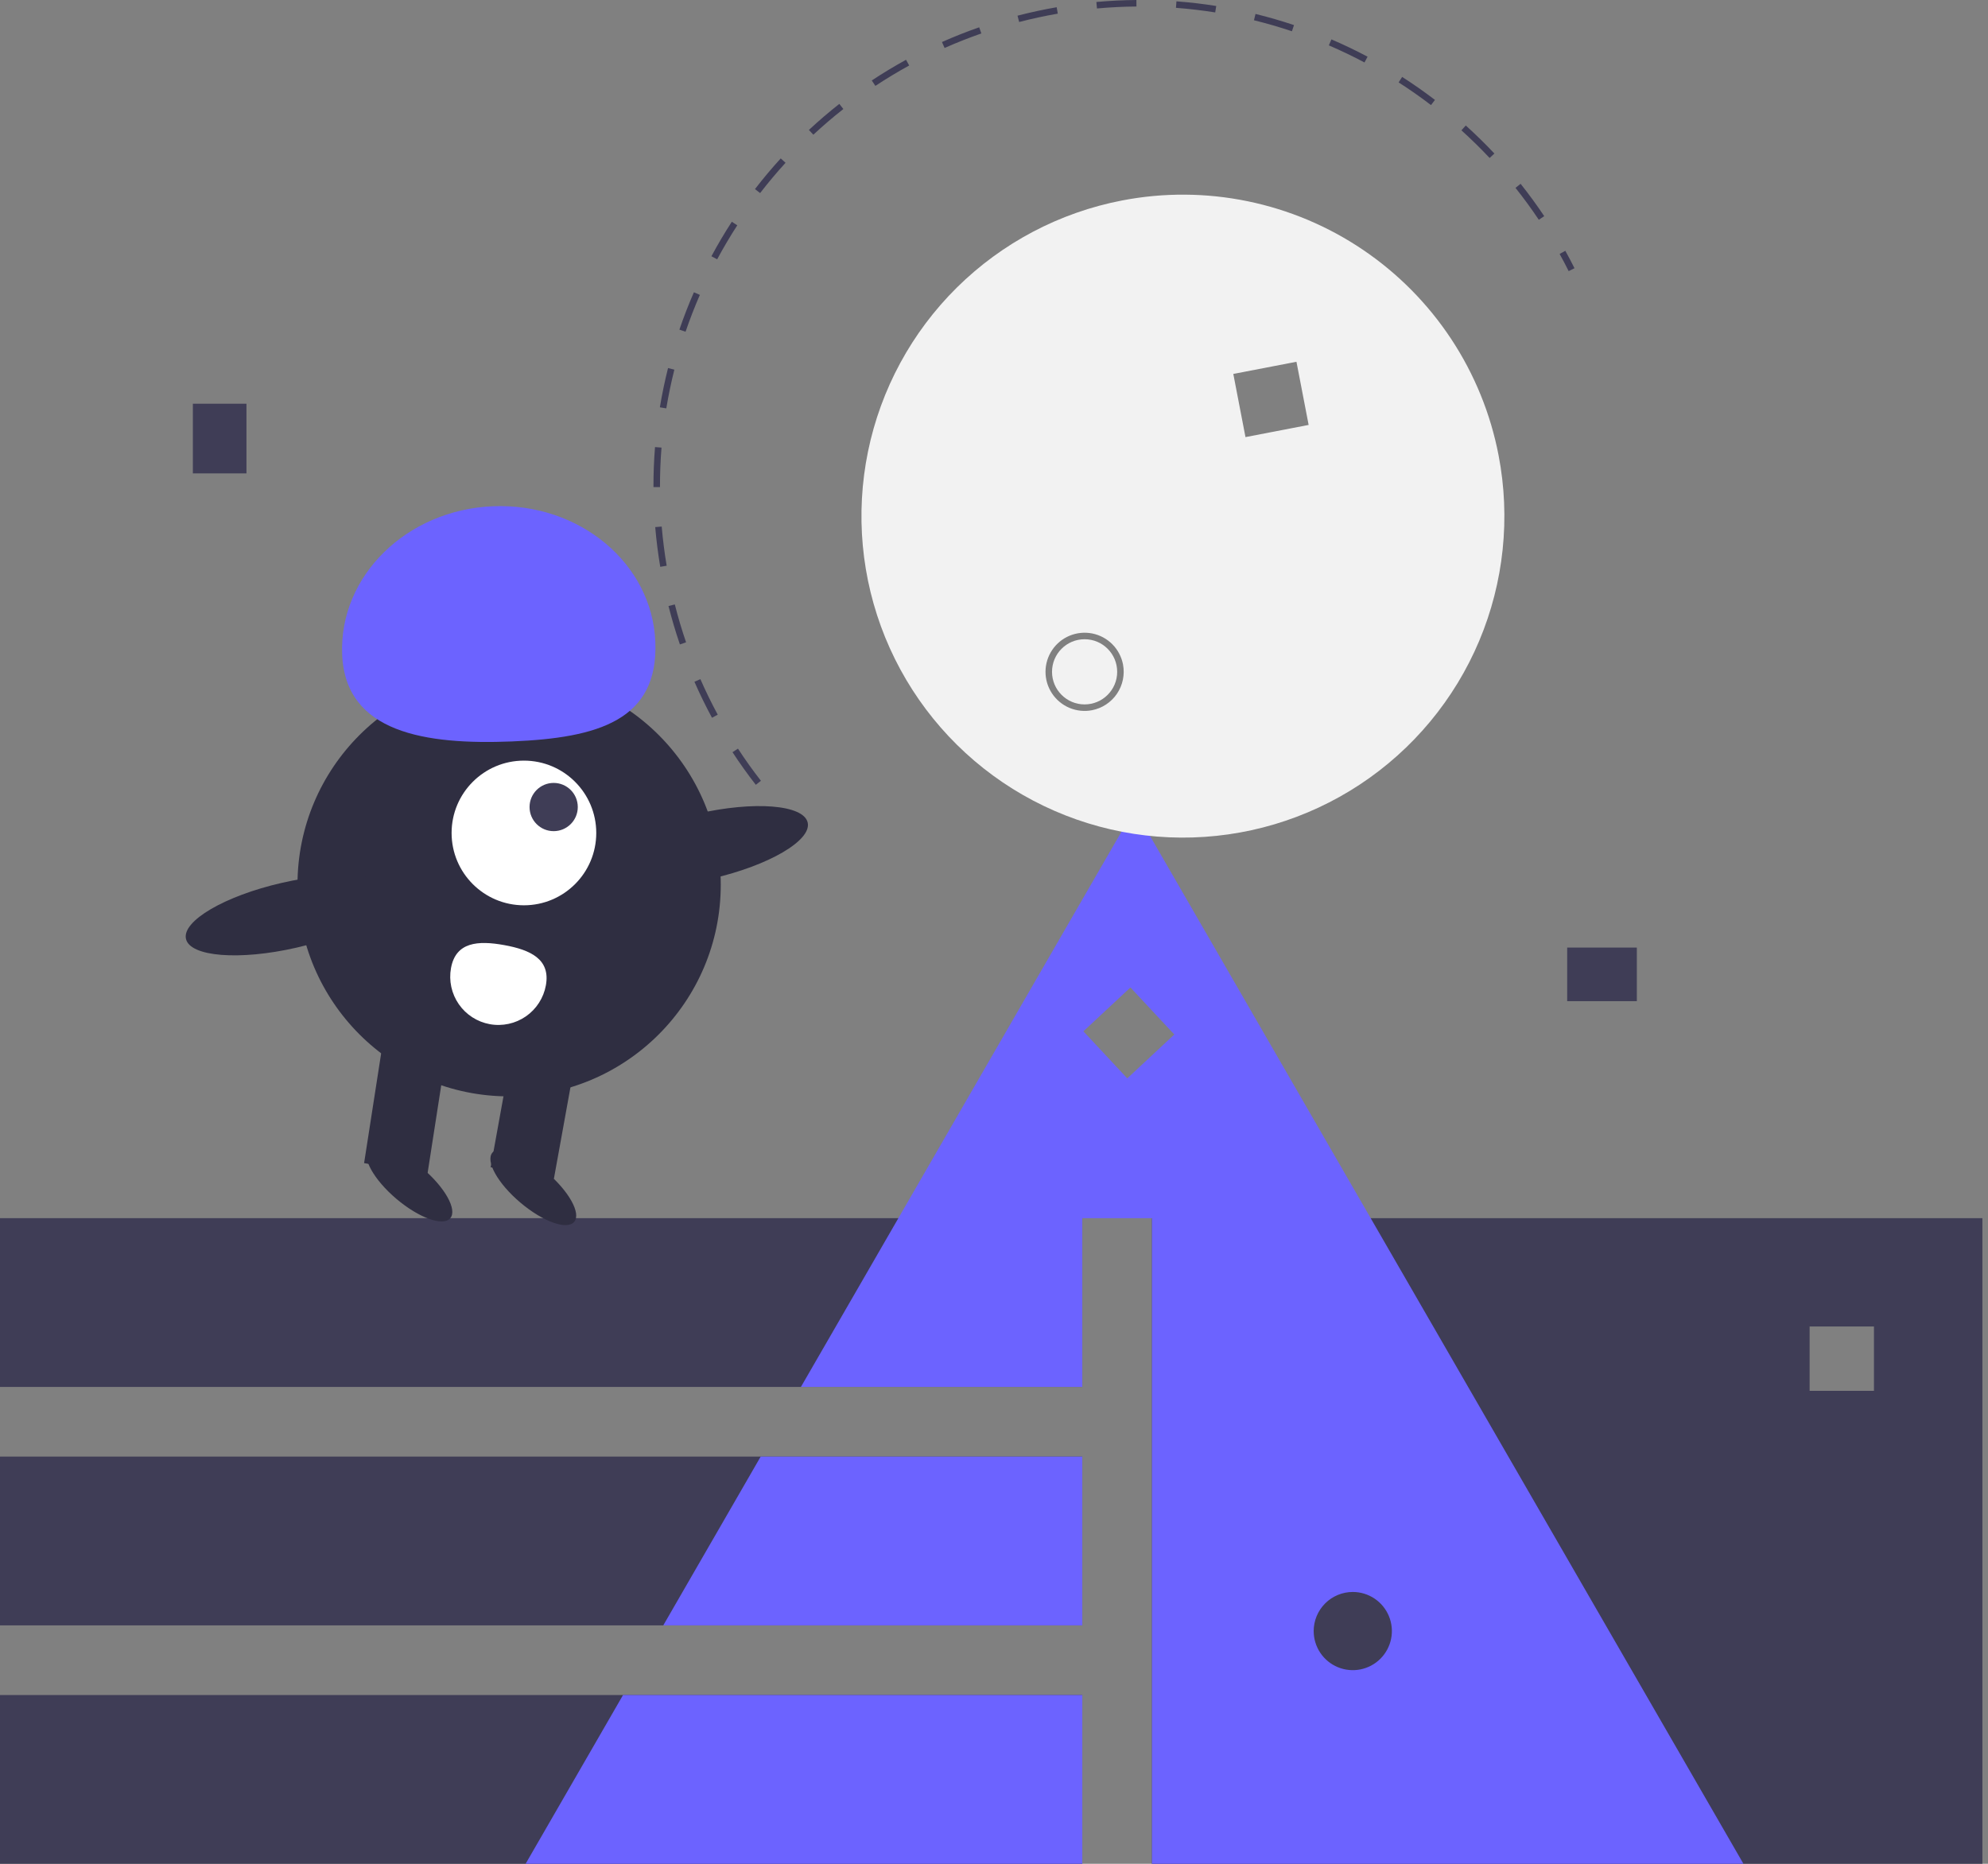 <svg width="112" height="105" viewBox="0 0 112 105" fill="none" xmlns="http://www.w3.org/2000/svg">
<rect x="0" y="0" width="112" height="105" fill="#808080" stroke="none"/>
<g clip-path="url(#clip0_167:797)">
<path d="M64.897 68.627V105H111.684V68.627H64.897ZM105.575 78.354H101.951V74.73H105.575V78.354Z" fill="#3F3D56"/>
<path d="M60.974 68.627H0V78.135H60.974V68.627Z" fill="#3F3D56"/>
<path d="M60.974 82.059H0V91.568H60.974V82.059Z" fill="#3F3D56"/>
<path d="M60.974 95.492H0V105H60.974V95.492Z" fill="#3F3D56"/>
<path d="M13.885 22.745H10.866V26.669H13.885V22.745Z" fill="#3F3D56"/>
<path d="M92.216 56.402V53.383H88.292V56.402H92.216Z" fill="#3F3D56"/>
<path d="M42.856 82.059H60.974V91.568H37.367L42.856 82.059Z" fill="#6C63FF"/>
<path d="M35.101 95.492H60.975V105H29.612L35.101 95.492Z" fill="#6C63FF"/>
<path d="M44.806 46.735C44.546 46.475 44.288 46.206 44.039 45.936L44.309 45.687C44.555 45.954 44.809 46.219 45.066 46.476L44.806 46.735Z" fill="#3F3D56"/>
<path d="M42.58 44.213C42.119 43.621 41.677 43.003 41.268 42.376L41.575 42.175C41.979 42.794 42.415 43.404 42.869 43.987L42.58 44.213ZM40.113 40.437C39.757 39.778 39.423 39.095 39.123 38.408L39.459 38.261C39.756 38.939 40.084 39.612 40.436 40.262L40.113 40.437ZM38.304 36.305C38.062 35.597 37.846 34.87 37.662 34.142L38.018 34.052C38.199 34.77 38.413 35.488 38.652 36.186L38.304 36.305ZM37.559 31.872L37.197 31.933C37.073 31.193 36.977 30.44 36.914 29.695L37.279 29.664C37.342 30.399 37.436 31.142 37.559 31.872V31.872ZM37.182 27.44L36.815 27.441C36.813 26.692 36.842 25.933 36.902 25.186L37.268 25.216C37.209 25.953 37.18 26.701 37.182 27.44V27.44ZM37.538 23.006L37.176 22.946C37.298 22.207 37.453 21.463 37.636 20.735L37.992 20.825C37.811 21.543 37.659 22.276 37.538 23.006V23.006ZM86.694 12.382C86.283 11.768 85.841 11.163 85.38 10.584L85.668 10.355C86.135 10.942 86.582 11.555 86.999 12.177L86.694 12.382ZM38.623 18.689L38.276 18.57C38.518 17.861 38.793 17.153 39.093 16.466L39.429 16.613C39.133 17.291 38.862 17.99 38.623 18.689V18.689ZM83.923 8.9C83.417 8.362 82.882 7.838 82.333 7.342L82.579 7.07C83.135 7.572 83.678 8.103 84.191 8.649L83.923 8.9ZM40.403 14.61L40.08 14.436C40.435 13.776 40.821 13.122 41.229 12.493L41.537 12.693C41.135 13.314 40.753 13.958 40.403 14.61ZM80.62 5.92C80.032 5.471 79.418 5.041 78.796 4.642L78.994 4.333C79.625 4.738 80.247 5.173 80.842 5.628L80.62 5.92ZM42.824 10.876L42.534 10.652C42.992 10.059 43.48 9.477 43.985 8.924L44.256 9.171C43.758 9.717 43.276 10.291 42.824 10.876L42.824 10.876ZM76.873 3.519C76.22 3.172 75.544 2.848 74.865 2.556L75.01 2.219C75.699 2.515 76.383 2.843 77.046 3.194L76.873 3.519ZM45.822 7.589L45.572 7.32C46.121 6.81 46.697 6.316 47.286 5.853L47.513 6.142C46.932 6.598 46.364 7.085 45.822 7.589ZM72.785 1.761C72.083 1.526 71.363 1.317 70.646 1.141L70.733 0.785C71.46 0.963 72.19 1.175 72.901 1.413L72.785 1.761ZM49.317 4.839L49.114 4.533C49.739 4.12 50.389 3.728 51.045 3.368L51.222 3.69C50.574 4.045 49.933 4.432 49.317 4.839ZM68.463 0.7C67.733 0.584 66.989 0.497 66.251 0.441L66.278 0.075C67.026 0.131 67.781 0.219 68.521 0.337L68.463 0.7ZM53.217 2.703L53.068 2.368C53.752 2.064 54.458 1.784 55.166 1.538L55.287 1.884C54.588 2.128 53.892 2.403 53.217 2.703ZM64.025 0.367C63.287 0.373 62.539 0.41 61.801 0.477L61.768 0.111C62.516 0.044 63.274 0.006 64.022 0L64.025 0.367ZM57.417 1.239L57.325 0.883C58.05 0.696 58.794 0.535 59.531 0.407L59.594 0.769C58.866 0.895 58.132 1.054 57.417 1.239Z" fill="#3F3D56"/>
<path d="M88.376 15.274C88.213 14.95 88.042 14.624 87.866 14.306L88.187 14.129C88.365 14.451 88.54 14.781 88.704 15.11L88.376 15.274Z" fill="#3F3D56"/>
<path d="M98.222 105L81.07 75.292L77.221 68.627L68.335 53.233L63.917 45.582L59.499 53.233L50.613 68.627L46.764 75.292L45.122 78.135H60.974V68.627H64.898V105H98.222ZM76.213 89.686C76.649 89.686 77.075 89.815 77.437 90.057C77.799 90.299 78.081 90.643 78.248 91.045C78.415 91.448 78.459 91.891 78.374 92.318C78.288 92.745 78.079 93.138 77.771 93.446C77.463 93.754 77.07 93.964 76.643 94.049C76.216 94.133 75.773 94.09 75.37 93.923C74.968 93.757 74.624 93.474 74.382 93.112C74.14 92.75 74.01 92.324 74.01 91.888C74.011 91.304 74.243 90.744 74.656 90.331C75.069 89.918 75.629 89.686 76.213 89.686ZM63.508 60.751L61.036 58.101L63.686 55.63L66.158 58.279L63.508 60.751Z" fill="#6C63FF"/>
<path d="M61.104 39.684C62.118 39.684 62.94 38.862 62.94 37.848C62.94 36.834 62.118 36.012 61.104 36.012C60.09 36.012 59.269 36.834 59.269 37.848C59.269 38.862 60.09 39.684 61.104 39.684Z" fill="#F2F2F2"/>
<path d="M63.218 11.293C59.7 11.97 56.463 13.676 53.914 16.193C51.366 18.711 49.622 21.927 48.902 25.436C48.182 28.945 48.519 32.589 49.869 35.907C51.22 39.224 53.524 42.067 56.49 44.075C59.457 46.083 62.952 47.166 66.534 47.188C70.116 47.209 73.624 46.168 76.614 44.196C79.604 42.224 81.943 39.41 83.334 36.109C84.724 32.808 85.105 29.169 84.427 25.651C83.978 23.316 83.072 21.092 81.763 19.106C80.453 17.121 78.766 15.413 76.796 14.079C74.827 12.746 72.614 11.814 70.284 11.336C67.954 10.857 65.553 10.843 63.218 11.293ZM61.521 40.011C61.094 40.093 60.651 40.047 60.249 39.878C59.848 39.709 59.506 39.424 59.266 39.061C59.026 38.697 58.899 38.27 58.902 37.835C58.905 37.399 59.036 36.974 59.281 36.613C59.525 36.252 59.871 35.972 60.274 35.808C60.678 35.644 61.121 35.603 61.547 35.69C61.974 35.778 62.365 35.99 62.672 36.3C62.978 36.61 63.185 37.004 63.268 37.431C63.377 38.005 63.255 38.599 62.928 39.082C62.6 39.566 62.095 39.9 61.521 40.011ZM73.726 23.939L70.168 24.625L69.482 21.066L73.04 20.381L73.726 23.939Z" fill="#F2F2F2"/>
<path d="M28.683 61.766C35.268 61.766 40.606 56.428 40.606 49.843C40.606 43.258 35.268 37.92 28.683 37.92C22.098 37.92 16.76 43.258 16.76 49.843C16.76 56.428 22.098 61.766 28.683 61.766Z" fill="#2F2E41"/>
<path d="M24.077 66.17L20.513 65.525L21.669 58.083L25.233 58.728L24.077 66.17Z" fill="#2F2E41"/>
<path d="M32.362 60.018L28.798 59.373L27.642 65.759L31.206 66.404L32.362 60.018Z" fill="#2F2E41"/>
<path d="M32.349 68.835C32.753 68.358 32.049 67.098 30.777 66.021C29.505 64.943 28.146 64.457 27.742 64.934C27.338 65.411 28.042 66.671 29.314 67.748C30.586 68.826 31.945 69.312 32.349 68.835Z" fill="#2F2E41"/>
<path d="M25.369 68.628C25.773 68.151 25.069 66.891 23.797 65.814C22.525 64.736 21.166 64.249 20.762 64.727C20.358 65.204 21.062 66.464 22.334 67.541C23.606 68.618 24.965 69.105 25.369 68.628Z" fill="#2F2E41"/>
<path d="M29.517 51.001C31.768 51.001 33.592 49.177 33.592 46.926C33.592 44.676 31.768 42.851 29.517 42.851C27.267 42.851 25.442 44.676 25.442 46.926C25.442 49.177 27.267 51.001 29.517 51.001Z" fill="white"/>
<path d="M31.192 46.824C31.942 46.824 32.551 46.216 32.551 45.466C32.551 44.715 31.942 44.107 31.192 44.107C30.442 44.107 29.834 44.715 29.834 45.466C29.834 46.216 30.442 46.824 31.192 46.824Z" fill="#3F3D56"/>
<path d="M19.277 36.872C19.097 32.458 22.902 28.719 27.774 28.521C32.646 28.323 36.741 31.741 36.92 36.155C37.1 40.569 33.713 41.572 28.841 41.77C23.968 41.968 19.456 41.286 19.277 36.872Z" fill="#6C63FF"/>
<path d="M40.11 49.495C43.319 48.759 45.734 47.346 45.503 46.339C45.272 45.331 42.483 45.111 39.274 45.846C36.065 46.582 33.65 47.995 33.881 49.002C34.112 50.01 36.901 50.23 40.11 49.495Z" fill="#2F2E41"/>
<path d="M16.706 53.387C19.915 52.651 22.329 51.238 22.099 50.231C21.868 49.223 19.079 49.003 15.87 49.739C12.66 50.474 10.246 51.887 10.477 52.895C10.708 53.902 13.496 54.123 16.706 53.387Z" fill="#2F2E41"/>
<path d="M25.408 54.541C25.344 54.893 25.35 55.253 25.426 55.601C25.502 55.95 25.645 56.28 25.849 56.574C26.259 57.166 26.888 57.57 27.597 57.699C28.306 57.827 29.037 57.668 29.629 57.258C30.221 56.847 30.626 56.218 30.754 55.509C31.021 54.033 29.88 53.511 28.404 53.243C26.927 52.976 25.675 53.065 25.408 54.541Z" fill="white"/>
</g>
<defs>
<clipPath id="clip0_167:797">
<rect width="111.685" height="105" fill="white"/>
</clipPath>
</defs>
</svg>
